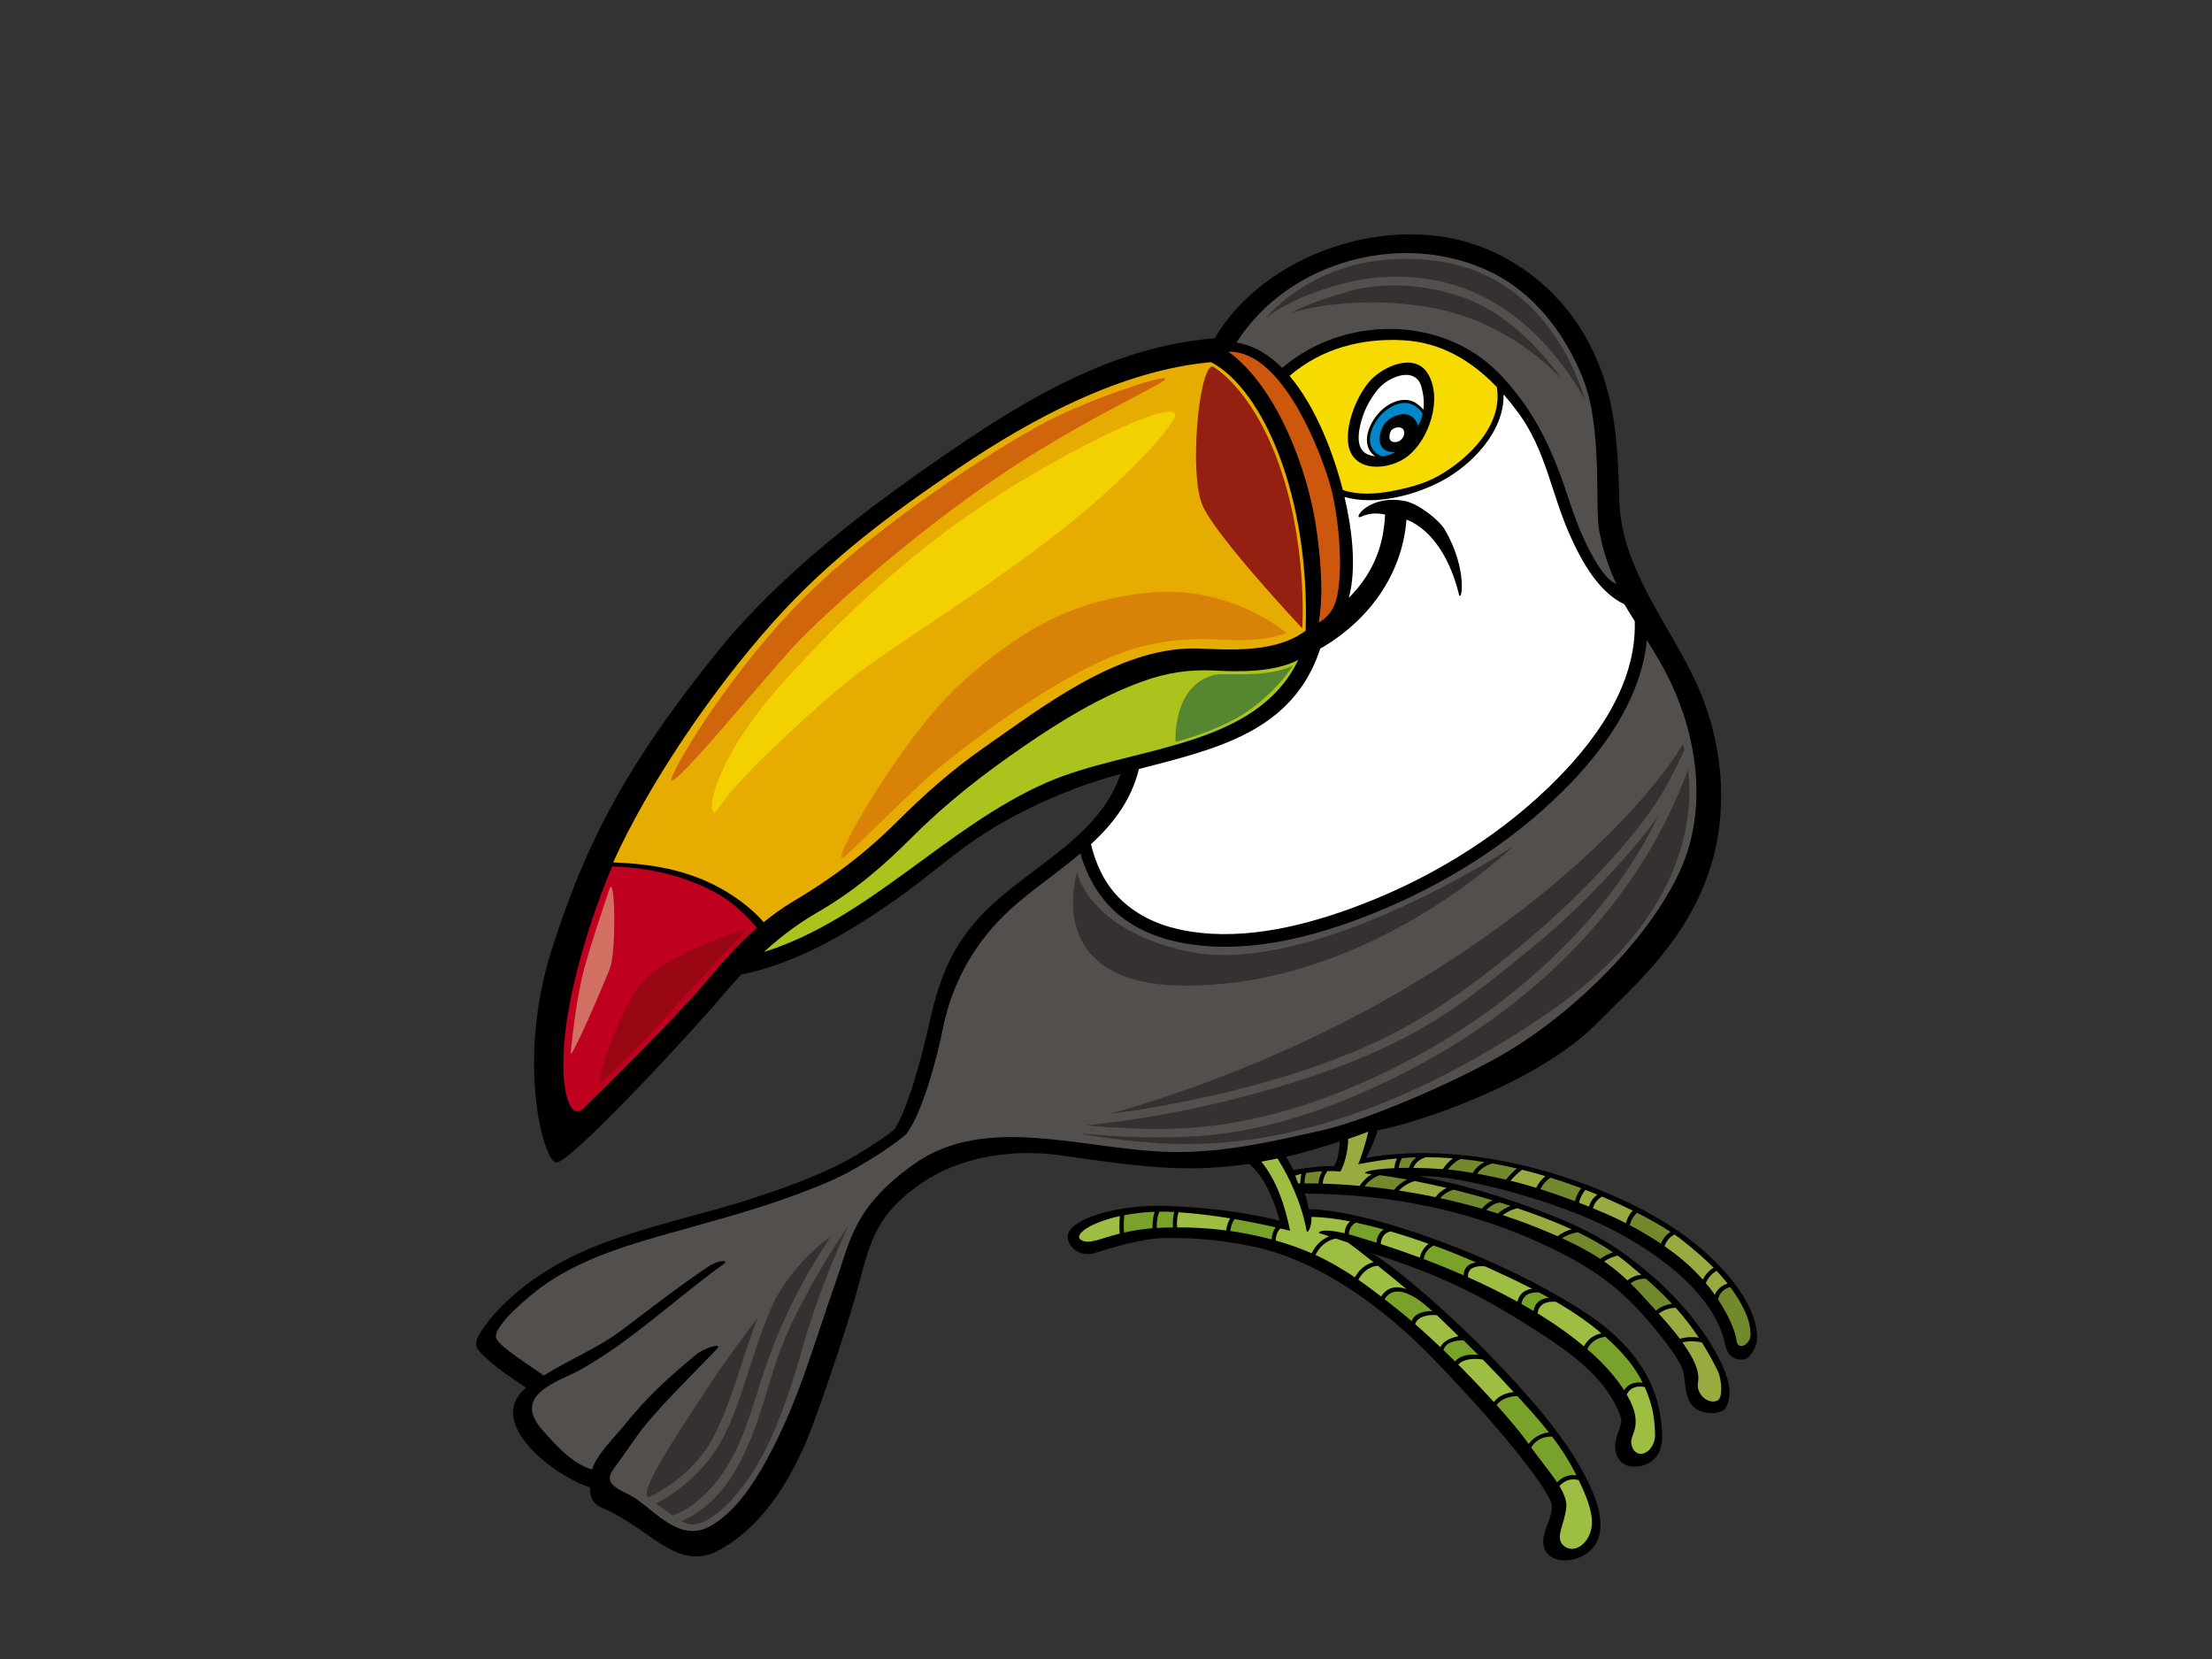 <?xml version="1.0" encoding="utf-8"?>
<!-- Generator: Adobe Illustrator 17.0.0, SVG Export Plug-In . SVG Version: 6.00 Build 0)  -->
<!DOCTYPE svg PUBLIC "-//W3C//DTD SVG 1.1//EN" "http://www.w3.org/Graphics/SVG/1.1/DTD/svg11.dtd">
<svg version="1.1" id="Layer_1" xmlns="http://www.w3.org/2000/svg" xmlns:xlink="http://www.w3.org/1999/xlink" x="0px" y="0px"
	 width="800px" height="600px" viewBox="0 0 800 600" enable-background="new 0 0 800 600" xml:space="preserve">
<rect x="0" y="0" width="800" height="600" fill="#333333" stroke="none"/>
<g>
	<path d="M628.153,465.316c-9.571-12.811-22.05-21.783-36.784-29.16c-28.47-14.253-65.508-23.032-97.247-17.394
		c1.476-3.188,3.261-6.495,4.014-9.935c15.458-2.928,58.307-17.414,79.304-38.626c13.108-13.244,33.859-30.67,41.846-58.82
		c5.942-20.952,3.278-43.984-5.268-63.208c-9.689-21.803-27.711-42.157-28.384-67.307c-0.574-21.568-1.434-40.469-12.584-59.698
		c-8.296-14.314-21.291-25.551-36.58-31.604c-33.627-13.318-79.194,2.085-97.154,32.775c-36.209,2.934-67.187,21.29-96.659,41.52
		c-29.504,20.256-60.22,43.543-82.872,71.49c-33.92,41.849-48.444,70.929-60.275,108.194c-12.691,39.978-3.238,75.464,1.491,76.885
		c4.29,1.292,48.745-46.693,59.279-59.178c2.581-3.053,5.148-5.971,7.757-8.769c20.711-4.224,39.482-15.563,56.574-27.581
		c9.371-6.59,17.941-14.207,27.35-20.736c11.799-8.188,24.86-14.493,38.275-19.506c4.842-1.809,9.899-3.333,15.031-4.75
		c-8.142,24.368-36.152,34.705-52.267,53.203c-9.7,11.126-13.683,22.534-16.847,36.697c-2.542,11.368-7.299,29.99-12.629,38.665
		c-3.995,3.193-12.458,8.837-19.345,12.329c-10.021,5.079-20.652,8.884-31.308,12.379c-19.262,6.319-39.271,10.173-58.108,17.753
		c-14.773,5.947-30.244,15.917-39.697,29.008c-3.804,5.267-3.453,7.04-1.17,9.362c4.932,5.019,10.384,8.543,16.387,12.585
		c-15.639,12.978,11.69,32.813,23.118,35.995c-0.156,3.35,1.043,6.061,4.098,7.315c6.522,2.69,12.75,7.156,18.436,11.119
		c7.987,5.56,15.25,9.122,23.997,4.39c17.313-9.354,27.914-28.687,34.238-45.942c5.246-14.301,12.789-36.485,16.68-51.212
		c4.098-15.51,6.747-24.868,22.533-35.703c13.371-9.18,31.796-12.536,49.935-10.04c16.881,2.322,33.37,5.084,50.495,4.683
		c5.849-0.14,12.367-0.75,18.057-1.586c6.347,5.56,9.483,15.24,10.952,20.591c-13.965-3.396-26.013-4.708-40.418-5.337
		c-18.834-0.819-37.293,5.198-36.223,11.621c0.868,5.207,6.337,6.422,9.24,5.525c5.359-1.648,17.376-5.56,26.338-5.56
		s17.592,0.27,30.727,2.928c24.782,5.022,48.068,22.452,65.257,40.091c18.219,18.698,38.794,42.526,43.018,52.087
		c2.307,5.226-4.601,11.658-2.048,17.557c2.071,4.777,9.376,4.813,14.027,2.12c8.919-5.16,6.408-15.866,2.792-24.023
		c-5.333-12.017-13.846-23.131-22.426-32.941c-22.193-25.377-46.648-45.945-56.725-52.26c19.82,6.29,35.058,12.85,52.967,23.997
		c16.312,10.155,31.52,19.896,36.871,35.41c0.871,2.526-2.447,6.97-2.047,11.119c0.739,7.645,7.877,7.176,11.07,5.815
		c6.329-2.702,6.689-9.087,5.085-18.453c-1.605-9.361-6.953-22.998-25.682-35.577c-31.831-21.385-81.101-38.275-101.256-38.268
		c-0.713-2.51-0.46-3.195-1.59-5.696c31.401,0.177,61.764,6.249,90.133,20.189c14.682,7.213,24.355,14.18,34.823,26.631
		c5.302,6.301,11.061,13.681,11.999,17.559c0.935,3.875,0.432,9.373,3.512,12.582c3.079,3.211,10.532,3.246,12.005,0.301
		c1.471-2.942,2.947-8.018-3.877-20.058c-6.822-12.038-16.571-22.846-29.561-32.903c-11.51-8.916-23.004-14.18-38.836-19.865
		c-12.659-4.547-25.134-8.125-38.35-10.581c8.826-1.204,43.895,6.73,66.721,17.848c14.142,6.892,39.337,22.309,43.602,43.02
		c1.072,5.204,4.838,5.566,6.732,5.267c2.545-0.4,4.447-4.751,4.674-6.53C636.195,478.561,631.825,470.239,628.153,465.316z
		 M484.566,412.795c-0.183,3.061-0.745,7.169-2.067,8.954c-3.36-0.18-10.854,0.602-14.731,1.445
		c-0.92-1.726-1.638-3.171-2.681-4.842C472.009,416.788,477.794,414.975,484.566,412.795z"/>
	<path fill="#534F4C" d="M539.576,98.569c15.419,7.593,26.353,22.142,32.701,37.758c7.54,18.535,4.383,46.615,6.121,55.711
		c1.735,9.095,4.141,14.642,6.148,19.128c-6.018-2.141-13.398-18.86-16.557-28.715c-5.821-18.165-12.365-33.556-25.905-47.461
		c-20.641-21.194-56.37-20.854-78.354-1.92c-4.746-4.757-10.247-8.171-16.561-9.162C466.089,94.115,507.847,82.948,539.576,98.569z"
		/>
	<path fill="#CC570D" d="M444.291,127.196c18.168-0.505,31.676,31.593,36.334,46.618c3.565,11.504,5.559,33.386,2.53,43.481
		c-1.696,5.658-5.812,7.557-6.235,7.845c2.151-11.776,0.105-27.194-0.774-33.537C473.253,170.78,462.207,140.319,444.291,127.196z"
		/>
	<path fill="#E6AD00" d="M437.98,130.983c-32.121,2.864-64.682,20.337-91.05,38.144c-24.908,16.822-46.827,33.027-66.993,55.516
		c-22.416,24.997-45.348,58.896-58.186,87.239c13.568,0.594,26.052,2.482,38.32,9.099c5.918,3.19,11.922,7.673,16.128,12.544
		c2.992-2.406,6.721-5.174,10.127-7.189c14.403-8.531,26.273-17.405,38.164-29.244c9.797-9.758,19.853-18.68,31.204-26.589
		c21.463-14.959,48.503-36.037,76.124-35.993c8.248,0.011,28.372,2.722,40.388-6.426
		C473.818,179.438,456.673,140.671,437.98,130.983z"/>
	<path fill="#C0001F" d="M258.692,322.772c-11.293-6.184-24.565-9.025-37.296-9.419c-7.24,16.998-14.912,41.329-17.018,60.513
		c-2.274,20.697,1.871,31.447,6.465,27.147c3.36-3.144,33.403-32.791,43.899-45.303c6.047-7.21,12.088-14.145,19.004-20.182
		C269.389,330.456,264.825,326.131,258.692,322.772z"/>
	<path fill="#ACC21D" d="M378.586,282.992c-36.461,15.957-64.209,49.367-102.335,61.319c5.863-5.375,12.197-10.193,19.581-14.463
		c13.173-7.627,23.458-16.485,34.196-27.217c12.52-12.513,25.91-22.895,40.488-32.889c13.461-9.225,27.414-17.779,42.817-23.349
		c8.278-2.995,16.559-4.33,25.352-3.893c9.451,0.471,21.955,0.745,30.848-3.829C453.998,271.126,408.54,269.882,378.586,282.992z"/>
	<path fill="#FFFFFF" d="M591.233,224.679c-1.265-2.01-2.52-4.037-3.726-6.092c-8.957-4.321-15.014-14.416-19.839-25.279
		c-6.6-14.857-8.641-30.581-18.55-44.019c-1.697-2.302-3.475-4.527-5.339-6.646c0.319,13.3-11.301,25.42-22.418,31.339
		c-9.539,5.081-23.877,8.98-35.101,5.75c2.406,10.274,4.636,25.02,1.573,36.483c7.929-8.026,12.548-17.437,13.097-30.124
		c-2.885-0.597-5.661-0.597-8.653,0.789c-3.437,1.592,2.504-8.291,15.859-5.662c5.05,0.994,12.402,6.945,14.391,10.332
		c8.58,14.638,5.985,27.01,5.099,23.337c-2.829-11.727-9.138-23.084-18.958-26.995c-1.537,20.179-13.946,36.816-31.181,46.694
		c-9.866,30.291-38.106,36.37-65.584,43.544c-2.799,11.417-9.367,19.842-17.332,27.171c1.697,7.092,4.755,13.859,9.904,19.152
		c5.902,6.07,13.596,9.813,21.81,11.635c20.479,4.543,42.585-0.412,61.931-7.402c26.438-9.55,51.737-24.506,72.004-44.08
		C576.348,269.031,591.94,248.174,591.233,224.679z"/>
	<path fill="#F7DB00" d="M485.649,177.222c5.504,1.85,11.77,1.489,17.377,0.448c5.849-1.085,12.014-2.627,17.23-5.575
		c10.977-6.202,23.376-18.382,21.101-32.091c-9.015-9.401-19.994-16.17-33.824-16.948c-15.031-0.846-29.684,2.99-41.148,12.89
		c9.903,11.656,16.099,29.035,19.102,40.639C485.542,176.79,485.594,177.013,485.649,177.222z"/>
	<path fill="#534F4C" d="M600.069,238.833c-1.405-2.414-2.919-4.841-4.473-7.289c-1.848,19.505-13.819,37.313-27.057,51.183
		c-18.663,19.554-42.111,34.918-66.902,45.532c-22.4,9.594-48.317,17.159-72.873,12.964c-9.646-1.647-19.193-5.424-26.313-12.324
		c-5.785-5.602-9.555-12.631-11.717-20.231c-8.178,6.894-17.334,13.024-25.242,20.168c-12.713,11.479-21.143,26.414-24.496,43.18
		c-2.252,11.253-7.48,30.607-13.269,38.182c-4.948,4.292-12.435,8.954-18.54,12.443c-7.056,4.031-14.672,7.011-22.31,9.814
		c-16.151,5.931-32.725,10.1-49.24,14.848c-14.54,4.181-29.582,9.202-41.92,18.237c-2.052,1.5-18.737,14.513-16.063,18.894
		c1.874,3.08,11.118,8.919,16.888,12.956c0.041,0.029,0.072,0.063,0.108,0.092c9.211-5.759,19.505-9.863,28.341-16.506
		c11.783-8.864,18.963-14.612,31.174-22.893c3.746-2.539,7.641-2.441,5.614-0.982c-17.553,12.634-33.119,27.792-52.085,38.406
		c-7.205,4.033-24.94,8.69-13.572,21.613c4.883,5.549,10.661,12.168,17.994,14.324c1.825-5.574,8.396-11.927,10.881-15.029
		c9.271-11.534,16.322-17.802,26.754-26.495c2.915-2.43,10.057-4.647,7.433-1.917c-8.656,9.012-17.722,17.73-25.74,27.329
		c-3.388,4.056-8.009,11.35-11.256,15.524c-5.161,6.636,3.231,7.975,7.893,11.238c8.425,5.887,16.882,16.477,28.185,9.063
		c8.185-5.366,13.843-13.91,18.547-22.334c11.695-20.932,17.427-42.433,25.343-64.888c5.44-15.434,6.48-27.173,28.253-42.806
		c26.085-18.726,61.6-5.204,92.855-4.508c19.022,0.422,36.612-3.718,55.015-7.841c15.934-3.568,52.807-19.093,71.225-31.085
		c28.359-18.46,54.843-48.149,61.445-71.841C617.193,283.44,611.616,258.71,600.069,238.833z"/>
	<path fill="#9EBE43" d="M508.673,466.211c-3.419-2.844-7.034-5.795-10.326-8.435c-0.571,0.02-1.15,0.121-1.738,0.316
		c-2.476,0.829-4.153,2.604-5.351,4.735c2.708,1.876,5.438,3.906,8.244,6.072C501.805,465.34,505.123,464.969,508.673,466.211z"/>
	<path fill="#79A22B" d="M518.02,474.191c-0.121-0.109-0.243-0.219-0.362-0.324c-0.82-0.724-1.72-1.508-2.67-2.322
		c-5.236-4.091-11.052-6.73-14.27-1.699c1.714,1.337,3.451,2.708,5.259,4.163c1.498,1.202,3.018,2.47,4.553,3.785
		C511.638,475.048,514.756,474.104,518.02,474.191z"/>
	<path fill="#79A22B" d="M534.61,489.996c-1.752-1.771-3.521-3.526-5.293-5.256c-3.147-0.014-6.593,0.814-7.251,3.561
		c1.408,1.355,2.808,2.719,4.189,4.091C528.015,490.186,531.328,489.666,534.61,489.996z"/>
	<path fill="#9EBE43" d="M547.442,503.457c-3.536-3.845-7.295-7.819-11.172-11.774c-2.656-0.438-7.014-0.408-8.857,1.862
		c4.635,4.641,9.018,9.274,12.86,13.514C541.897,504.926,544.613,503.721,547.442,503.457z"/>
	<path fill="#79A22B" d="M552.855,522.234c1.766-2.398,4.431-3.829,7.311-4.214c-3.51-4.46-7.349-8.687-11.386-13.112
		c-2.687,0.038-5.911,0.968-7.5,3.266c5.224,5.821,9.315,10.8,11.427,13.845C552.756,522.092,552.805,522.163,552.855,522.234z"/>
	<path fill="#79A22B" d="M570.13,533.592c-0.189-0.379-0.373-0.752-0.573-1.141c-2.407-4.708-5.169-8.906-8.195-12.883
		c-3.011-0.09-5.841,0.979-7.604,3.938c3.191,4.418,6.802,8.701,9.365,12.604C565.291,533.883,567.684,533.211,570.13,533.592z"/>
	<path fill="#9EBE43" d="M563.972,537.453c1.676,2.774,2.707,5.333,2.51,7.569c-0.533,6.021-4.149,10.836-1.204,13.778
		c2.943,2.945,7.624,0.938,9.63-3.878c1.828-4.393,0.751-9.918-3.924-19.6C568.509,534.642,566.096,535.13,563.972,537.453z"/>
	<path fill="#9EBE43" d="M527.471,483.273c0.096-0.02-7.72-7.537-7.797-7.606c-2.901-0.29-6.984,0.309-7.851,3.24
		c3.026,2.632,6.09,5.438,9.115,8.314C521.998,484.98,524.659,483.8,527.471,483.273z"/>
	<path fill="#79A22B" d="M424.668,438.325c-1.867-0.101-3.678-0.125-5.44-0.101c-0.658,1.864-0.935,3.862-0.882,5.879
		c1.03-0.066,2.093-0.115,3.205-0.139c0.877-0.023,1.769-0.037,2.673-0.047C424.099,441.957,424.203,440.048,424.668,438.325z"/>
	<path fill="#9EBE43" d="M405.026,439.8c-11.021,2.406-16.937,6.888-14.03,8.649c2.831,1.715,6.497-0.418,13.96-2.294
		C404.792,444.034,404.803,441.911,405.026,439.8z"/>
	<path fill="#79A22B" d="M406.635,439.473c-0.22,2.093-0.287,4.199-0.109,6.303c2.872-0.652,6.26-1.24,10.305-1.567
		c-0.061-2.027,0.172-4.045,0.761-5.944C413.594,438.405,409.917,438.847,406.635,439.473z"/>
	<path fill="#9EBE43" d="M426.238,438.422c-0.532,1.653-0.655,3.538-0.527,5.487c5.37-0.006,11.247,0.24,17.741,1.089
		c0.217-1.57,0.672-3.06,1.454-4.363C438.754,439.628,432.556,438.865,426.238,438.422z"/>
	<path fill="#79A22B" d="M446.509,440.908c-0.886,1.237-1.369,2.72-1.579,4.297c4.587,0.657,9.466,1.605,14.686,2.977
		c0.092,0.025,0.18,0.049,0.272,0.075c0.058-1.582,0.49-3.076,1.483-4.375C456.418,442.756,451.476,441.757,446.509,440.908z"/>
	<path fill="#9EBE43" d="M486.278,446.026c0.186-1.943,0.911-3.333,1.99-4.292c-5.132-0.999-9.878-1.586-13.986-1.633
		c0.31,3.403-1.473,6.371-1.696,5.139c-1.873-10.295-6.498-19.838-10.558-26.275c-1.946,0.42-3.894,0.811-5.849,1.166
		c5.708,7.054,8.65,16.283,10.389,24.976c-1.17-0.286-2.334-0.555-3.504-0.828c-1.213,1.242-1.68,2.76-1.699,4.379
		c4.769,1.337,9.049,2.866,13.034,4.613c1.303-2.724,3.301-4.902,6.309-6.151c-1.34-0.448-2.572-0.846-3.446-1.077
		C476.407,445.817,477.617,443.964,486.278,446.026z"/>
	<path fill="#79A22B" d="M500.452,444.658c-3.452-0.961-6.834-1.807-10.076-2.493c-1.412,0.741-2.386,2.076-2.569,4.245
		c0.641,0.17,1.317,0.362,2.032,0.57c2.649,0.784,5.313,1.602,7.983,2.452C498.052,447.047,499.019,445.525,500.452,444.658z"/>
	<path fill="#79A22B" d="M533.842,456.582c-4.401-1.891-11.934-5.058-15.426-6.116c-1.83,1.013-3.188,2.614-3.506,4.888
		c4.867,1.835,9.689,3.808,14.447,5.893C529.389,458.312,531.221,456.976,533.842,456.582z"/>
	<path fill="#9EBE43" d="M554.106,466.099c-4.754-2.442-9.775-4.815-15.043-7.21c-0.669-0.307-1.346-0.61-2.029-0.915
		c-3.571-0.255-6.348,0.605-6.104,3.955c6.127,2.733,12.112,5.682,17.866,8.854C549.49,467.778,551.523,466.451,554.106,466.099z"/>
	<path fill="#79A22B" d="M560.181,469.352c-1.152-0.643-2.317-1.279-3.507-1.911c-3.153-0.223-5.798,0.689-6.443,4.146
		c1.483,0.833,2.947,1.685,4.396,2.548C555.127,471.003,557.28,469.651,560.181,469.352z"/>
	<path fill="#9EBE43" d="M579.173,482.219c-4.942-4.196-10.439-7.936-16.464-11.43c-3.512-0.208-6.235,0.794-6.6,4.24
		c0.531,0.327,1.074,0.642,1.601,0.975c6.006,3.747,11,7.413,15.152,10.911C574.329,484.179,576.568,482.751,579.173,482.219z"/>
	<path fill="#79A22B" d="M594.074,500.049c-1.436-2.89-3.183-5.63-5.232-8.116c-2.511-3.04-5.253-5.832-8.2-8.45
		c-2.771,0.272-5.154,1.563-6.581,4.457c6.4,5.559,10.627,10.635,13.321,14.841C588.908,500.411,591.355,499.723,594.074,500.049z"
		/>
	<path fill="#9EBE43" d="M594.83,501.642c-2.73-0.539-5.178,0.035-6.507,2.684c1.833,3.154,2.757,5.739,3.041,7.531
		c0.938,5.884-1.876,7.489-1.34,10.435c0.536,2.945,2.675,4.146,4.816,3.209c2.14-0.933,3.762-3.59,3.747-6.545
		c-0.024-3.316-0.472-7.373-1.338-10.569C596.628,506.092,595.817,503.829,594.83,501.642z"/>
	<path fill="#9EBE43" d="M516.65,449.831c-4.613-1.643-9.251-3.168-13.787-4.488c-1.931,0.481-3.286,1.848-3.516,4.578
		c4.717,1.524,9.445,3.162,14.149,4.906C513.92,452.853,515.078,451.124,516.65,449.831z"/>
	<path fill="#9EBE43" d="M483.069,447.921c-3.674,0.866-5.915,3.09-7.297,5.97c5.049,2.313,9.652,4.992,14.226,8.074
		c1.494-2.598,3.637-4.7,6.75-5.467c-4.228-3.373-7.732-6.072-9.269-7.118C486.412,449.066,484.776,448.504,483.069,447.921z"/>
	<path fill="#98AB41" d="M523.175,429.645c-3.817-0.909-7.7-1.761-11.513-2.513c-2.282,0.664-4.167,1.845-5.699,3.454
		c4.25,0.643,8.664,1.43,13.195,2.38C520.163,431.567,521.552,430.459,523.175,429.645z"/>
	<path fill="#728A2D" d="M539.836,434.095c-4.364-1.303-9.177-2.615-14.154-3.843c-1.946,0.62-3.64,1.642-4.839,3.067
		c4.909,1.065,9.961,2.339,15.097,3.825C537.068,435.746,538.385,434.735,539.836,434.095z"/>
	<path fill="#728A2D" d="M546.319,436.136c-1.224-0.411-2.517-0.822-3.859-1.24c-1.841,0.299-3.507,1.208-4.893,2.719
		c1.372,0.411,2.754,0.84,4.138,1.285C543.12,437.685,544.675,436.779,546.319,436.136z"/>
	<path fill="#98AB41" d="M568.352,444.589c-6.44-2.953-13.129-5.432-19.586-7.629c-1.888,0.474-3.683,1.291-5.31,2.513
		c4.163,1.366,8.365,2.873,12.593,4.569c2.614,1.046,5.019,2.061,7.256,3.052C564.782,445.924,566.508,445.113,568.352,444.589z"/>
	<path fill="#728A2D" d="M583.402,452.951c-4.005-2.733-8.325-5.146-12.805-7.305c-2.047,0.356-3.999,1.051-5.67,2.177
		c5.572,2.54,10.01,4.954,13.81,7.442C580.192,454.232,581.763,453.468,583.402,452.951z"/>
	<path fill="#98AB41" d="M593.6,461.037c-1.598-1.37-3.231-2.736-4.909-4.126c-1.176-0.978-2.398-1.909-3.651-2.815
		c-1.723,0.4-3.374,1.1-4.906,2.102c3.156,2.174,5.873,4.428,8.475,6.888C590.081,461.853,591.779,461.239,593.6,461.037z"/>
	<path fill="#728A2D" d="M598.899,473.992c1.674-1.367,3.668-2.158,5.831-2.453c-3.023-3.235-6.177-6.191-9.503-9.095
		c-2.012-0.02-3.907,0.432-5.502,1.714c1.926,1.89,3.813,3.901,5.786,6.105C596.654,471.534,597.781,472.767,598.899,473.992z"/>
	<path fill="#98AB41" d="M614.381,483.768c-2.685-4.06-5.464-7.593-8.359-10.821c-2.271,0.113-4.381,0.77-6.113,2.16
		c2.678,2.951,5.248,5.873,7.635,9.093C609.714,483.532,612.048,483.451,614.381,483.768z"/>
	<path fill="#98AB41" d="M615.499,485.491c-2.374-0.483-4.793-0.58-7.019,0.003c0.597,0.846,1.187,1.706,1.758,2.601
		c2.618,4.108,4.54,8.154,3.865,11.858c-0.799,4.418,3.88,8.163,7.089,6.556c1.891-0.949,1.709-7.416-0.128-11.096
		C619.243,491.765,617.393,488.488,615.499,485.491z"/>
	<path fill="#98AB41" d="M608.491,448.599c-0.871-0.692-1.85-1.404-2.895-2.128c-1.633,0.849-2.904,2.259-3.576,4.251
		c2.476,1.72,4.906,3.558,7.216,5.539c2.47,2.122,4.654,4.318,6.593,6.512c0.929-1.741,2.169-3.252,3.93-4.279
		C616.498,455.172,612.844,452.066,608.491,448.599z"/>
	<path fill="#728A2D" d="M592.073,438.632c-1.381,1.181-2.2,2.74-2.647,4.477c3.701,1.949,7.531,4.175,11.272,6.688
		c0.727-1.89,1.948-3.312,3.484-4.276C600.74,443.265,596.57,440.915,592.073,438.632z"/>
	<path fill="#728A2D" d="M539.735,420.758c-2.281,0.681-4.295,1.865-5.471,3.739c3.529,0.637,7.156,1.389,10.383,2.134
		c1.219-1.497,2.536-2.869,3.964-4.036C545.537,421.869,542.579,421.265,539.735,420.758z"/>
	<path fill="#98AB41" d="M470.693,424.542c-1.152,0.243-1.549,0.4-2.27,0.68c0.322,0.632,0.774,2.132,1.085,2.768
		c0.25-0.002,0.51-0.005,0.767-0.005C470.283,426.812,470.406,425.631,470.693,424.542z"/>
	<path fill="#728A2D" d="M472.391,424.221c-0.429,1.124-0.594,2.447-0.603,3.753c1.605,0,3.286,0.014,5.053,0.053
		c0.133-1.56,0.57-3.058,1.378-4.436C476.181,423.7,474.163,423.929,472.391,424.221z"/>
	<path fill="#98AB41" d="M496.095,424.664c-0.434-0.049-0.881-0.105-1.306-0.153c-2.98-0.301,0.408-1.647,9.507-2.035
		c0.093-1.228,0.432-2.409,0.964-3.504c-7.534,0.668-12.31,1.873-14.085,2.064c0.803-1.337,2.963-8.328,3.684-11.741
		c-2.114,0.748-5.169,1.932-7.296,2.644c0.075,3.762-1.202,9.096-2.809,11.773c-1.445-0.167-3.04-0.221-4.665-0.194
		c-1.039,1.375-1.581,2.924-1.734,4.551c4.088,0.125,8.575,0.383,13.367,0.814C492.857,427.184,494.297,425.736,496.095,424.664z"/>
	<path fill="#728A2D" d="M498.999,425.018c-2.325,0.835-4.132,2.245-5.498,4.022c3.413,0.335,6.975,0.752,10.665,1.28
		c1.3-1.563,2.856-2.817,4.686-3.724C505.452,425.97,502.143,425.437,498.999,425.018z"/>
	<path fill="#728A2D" d="M505.85,422.418c1.161-0.029,2.398-0.052,3.72-0.052c0.519-1.651,1.457-2.893,2.681-3.796
		c-1.833,0.049-3.542,0.14-5.151,0.258C506.431,419.909,505.988,421.126,505.85,422.418z"/>
	<path fill="#98AB41" d="M511.164,422.377c3.138,0.034,6.683,0.17,10.627,0.449c1.031-1.474,2.236-2.835,3.639-3.908
		c-3.532-0.275-6.805-0.389-9.825-0.392C513.596,419.166,511.942,420.353,511.164,422.377z"/>
	<path fill="#728A2D" d="M523.63,422.968c2.563,0.226,5.719,0.678,9.04,1.249c0.933-1.74,2.435-3.025,4.224-3.938
		c-3.055-0.487-5.962-0.849-8.733-1.12C526.374,420.051,524.894,421.371,523.63,422.968z"/>
	<path fill="#98AB41" d="M546.291,427.021c1.438,0.345,2.777,0.686,3.946,1.007c1.749,0.48,3.532,1.005,5.325,1.558
		c0.857-1.746,2.013-3.136,3.374-4.227c-2.907-0.872-5.718-1.628-8.45-2.303C548.972,424.163,547.57,425.51,546.291,427.021z"/>
	<path fill="#728A2D" d="M560.763,425.924c-1.505,0.978-2.769,2.34-3.697,4.132c4.246,1.347,8.521,2.844,12.535,4.36
		c0.483-1.786,1.257-3.353,2.265-4.679c-0.231-0.089-0.466-0.182-0.697-0.269C567.587,428.138,564.127,426.972,560.763,425.924z"/>
	<path fill="#98AB41" d="M571.043,434.965c1.24,0.477,2.462,0.953,3.634,1.424c0.555-1.897,1.622-3.336,3.037-4.341
		c-1.459-0.603-2.902-1.178-4.338-1.731C572.323,431.599,571.523,433.159,571.043,434.965z"/>
	<path fill="#98AB41" d="M579.437,432.769c-1.583,0.842-2.792,2.204-3.335,4.201c3.787,1.547,7.121,3.029,9.648,4.269
		c0.75,0.37,1.511,0.755,2.276,1.146c0.469-1.709,1.251-3.315,2.496-4.531C586.94,436.079,583.182,434.359,579.437,432.769z"/>
	<path fill="#98AB41" d="M620.564,459.76c-1.72,1.02-2.835,2.537-3.663,4.254c1.207,1.434,2.313,2.866,3.306,4.265
		c0.863-2.123,2.519-3.405,4.592-4.059c-1.266-1.622-2.583-3.138-3.964-4.604C620.744,459.663,620.654,459.705,620.564,459.76z"/>
	<path fill="#728A2D" d="M625.755,465.478c-2.157,0.594-3.819,1.955-4.418,4.448c4.408,6.629,6.438,12.376,6.681,14.783
		c0.402,4.016,4.946,1.607,5.082-1.738c0.136-3.345-0.938-8.29-6.018-15.649C626.644,466.689,626.201,466.08,625.755,465.478z"/>
	<path d="M516.422,135.16c-4.77-7.892-16.205-2.621-20.811,2.442c-4.612,5.064-8.838,15.089-8.05,22.515
		c1.179,11.113,14.838,10.146,21.518,4.909C517.073,158.766,521.742,143.96,516.422,135.16z"/>
	<path fill="#FFFFFF" d="M504.446,159.896c-2.449,0-2.175-2.718-1.363-4.079c0.817-1.36,3.941-1.906,4.624-0.138
		C508.386,157.448,506.892,159.896,504.446,159.896z"/>
	<path fill="#FFFFFF" d="M500.389,147.705c3.238-2.701,8.172-4.386,11.941-1.769c0.921,0.642,1.771,1.405,2.462,2.257
		c0.371-2.714,0.063-5.43-0.716-8.284c-2.05-7.539-11.843-3.977-16.019,1.224c-4.176,5.204-5.814,10.593-6.443,14.364
		c-0.524,3.146-0.486,7.328,2.999,8.812c0.889,0.38,1.824,0.612,2.772,0.728C491.45,160.893,495.191,152.045,500.389,147.705z"/>
	<path fill="#0087C9" d="M509.466,145.869c-3.726-0.785-7.766,1.709-10.175,4.377c-4.052,4.491-6.287,12.121,0.538,14.825
		c1.725-0.172,3.416-0.733,4.896-1.645c-1.127,0.137-2.245,0.055-3.287-0.411c-3.894-1.747-2.546-7.525-0.414-10.112
		c2.172-2.643,9.538-5.922,11.851,1.145c0.781-1.482,1.318-2.937,1.653-4.385C513.43,147.79,511.462,146.29,509.466,145.869z"/>
	<path fill="#D88208" d="M409.003,234.951c16.953-5.297,29.878-3.567,37.349-3.443c13.083,0.218,18.807-2.649,18.807-2.649
		s-20.252-17.641-50.176-14.48c-24.256,2.561-43.384,11.073-66.902,32.227c-22.98,20.671-50.8,70.84-42.115,62.776
		c8.685-8.064,26.551-25.936,33.375-31.519C346.164,272.28,382.455,243.248,409.003,234.951z"/>
	<path fill="#D0650B" d="M243.313,280.273c4.803-10.674,26.741-45.013,52.796-69.207c26.055-24.194,64.655-49.41,82.647-58.715
		c17.99-9.305,48.081-18.759,41.937-14.556c-4.686,3.208-24.916,12.581-48.6,27.384c-36.949,23.093-73.121,56.024-84.287,67.811
		C276.64,244.777,237.729,292.68,243.313,280.273z"/>
	<path fill="#F3D100" d="M283.747,246.204c39.308-43.428,70.418-64.393,101.605-81.406c18.562-10.123,37.967-18.561,39.654-15.185
		c1.194,2.385-16.751,24.02-48.933,48.09c-30.014,22.447-55.922,37.434-70.614,49.623c-17.596,14.602-40.337,36.487-45.299,44.551
		C255.196,299.943,254.176,278.872,283.747,246.204z"/>
	<path fill="#952011" d="M438.405,132.443c0,0,13.562,6.965,23.573,33.906c11.126,29.931,9.006,60.922,9.006,60.922
		s-31.521-33.527-36.191-44.734C430.124,171.328,433.443,133.582,438.405,132.443z"/>
	<path fill="#353130" d="M582.698,315.611c-8.589,9.347-17.835,18.255-27.65,26.312c-9.226,7.572-18.624,15.281-28.414,22.105
		c-19.89,13.865-42.379,22.682-65.532,29.435c-22.409,6.535-45.26,11.186-68.461,13.56c10.839,0.913,21.705,1.553,32.569,1.17
		c24.586-0.868,48.431-7.874,70.736-18.048c20.36-9.292,39.674-21.171,56.683-35.768c16.758-14.386,31.679-31.204,42.528-50.523
		c1.638-2.91,3.171-5.858,4.628-8.837C594.7,302.367,588.799,308.974,582.698,315.611z"/>
	<path fill="#353130" d="M420.869,399.82c25.224-4.703,50.911-11.339,74.378-21.871c22.552-10.121,42.426-25.184,61.069-41.275
		c9.619-8.305,18.698-17.255,27.173-26.721c7.786-8.696,14.779-17.348,20.267-27.714c1.925-3.638,3.729-7.347,5.49-11.083
		c-0.341-1.313-0.594-2.019-0.594-2.019s-21.935,39.371-91.12,82.681c-45.505,28.485-90.519,43.831-116.004,50.999
		C408.002,402.003,414.454,401.018,420.869,399.82z"/>
	<path fill="#353130" d="M603.517,294.751c-19.07,39.248-52.409,70.101-90.597,90.562c-19.462,10.427-40.84,19.262-62.615,23.366
		c-19.921,3.756-39.939,2.95-59.957,1.306c8.647,1.497,21.615,3.37,33.814,3.701c20.812,0.561,68.06-1.124,135.555-47.245
		c50.204-34.305,52.794-71.404,50.828-88.165C608.457,283.86,606.133,289.362,603.517,294.751z"/>
	<path fill="#568730" d="M467.54,240.779c0,0-4.502,2.384-13.242,2.914c-8.742,0.529-12.782-0.283-15.627,0.529
		c-14.835,4.239-13.511,24.105-13.511,24.105s15.894-3.975,26.491-11.391C462.242,249.52,467.54,240.779,467.54,240.779z"/>
	<path fill="#353130" d="M487.027,102.255c13.671-3.411,28.775-2.905,42.08,1.881c13.335,4.798,24.674,13.856,33.532,24.831
		c4.013,4.973,7.691,10.325,10.705,16.003c-3.332-11.439-16.609-46.384-55.312-50.79c-35.995-4.099-55.353,15.18-60.253,20.916
		C466.119,108.606,477.22,104.701,487.027,102.255z"/>
	<path fill="#353130" d="M559.503,130.201c-8.427-9.879-18.772-18.759-31.25-22.966c-13.175-4.44-28.172-5.54-41.619-1.541
		c-6.432,1.913-13.299,4.104-19.5,7.316c10.208-2.736,27.22-5.468,48.604-2.071c23.272,3.695,39.599,16.367,48.992,25.998
		C563.08,134.6,561.334,132.348,559.503,130.201z"/>
	<path fill="#353130" d="M389.545,315.498c0,0,3.93,20.698,39.704,28.536c45.286,9.926,117.871-37.841,117.871-37.841
		s-52.092,51.073-119.732,50.248C376.519,355.822,389.545,315.498,389.545,315.498z"/>
	<path fill="#353130" d="M281.789,467.433c-4.297,7.308-7.59,17.895-10.927,28.047c-3.571,10.862-6.994,22.668-14.021,31.856
		c-5.077,6.636-11.934,12.483-19.574,16.442c1.975,1.503,4.088,3.046,6.031,4.338c2.549-0.958,4.989-2.204,7.26-3.897
		c12.954-9.678,18.432-24.665,22.995-39.615c4.512-14.773,9.922-28.545,17.518-42.039c2.915-5.18,6.001-10.245,9.232-15.214
		C293.614,451.955,286.09,460.125,281.789,467.433z"/>
	<path fill="#353130" d="M258.103,519.61c5.377-10.43,8.54-21.892,12.291-32.962c1.151-3.399,2.36-6.817,3.71-10.173
		c-4.086,5.305-11.666,15.668-14.67,20.192c-19.443,29.28-27.845,42.681-24.985,44.932
		C244.291,536.926,253.327,528.875,258.103,519.61z"/>
	<path fill="#353130" d="M291.665,468.171c-3.972,7.451-7.783,15.026-10.516,23.034c-2.568,7.528-4.596,15.232-7.224,22.739
		c-4.509,12.895-10.827,26.393-22.919,33.847c-1.459,0.898-2.955,1.656-4.48,2.307c1.149,0.625,2.125,1.039,2.817,1.137
		c4.343,0.623,10.305-2.974,16.753-10.5c8.856-10.329,16.125-24.857,24.191-53.396c5.207-18.417,12.216-34.762,16.536-44.037
		C301.335,451.315,296.235,459.597,291.665,468.171z"/>
	<path fill="#990614" d="M269.429,336.889c-1.327,1.323-18.757,19.882-28.135,30.385c-9.379,10.503-21.759,22.884-24.01,24.008
		c-2.251,1.126,6.377-25.135,14.256-35.263C239.418,345.891,272.055,334.264,269.429,336.889z"/>
	<path fill="#D27063" d="M220.285,321.883c-1.263,4.001-7.767,22.711-9.754,31.511c-2.625,11.629-3.751,23.635-4.126,27.385
		c-0.375,3.75,12.004-24.76,14.255-30.761C222.912,344.015,222.537,314.754,220.285,321.883z"/>
</g>
</svg>

